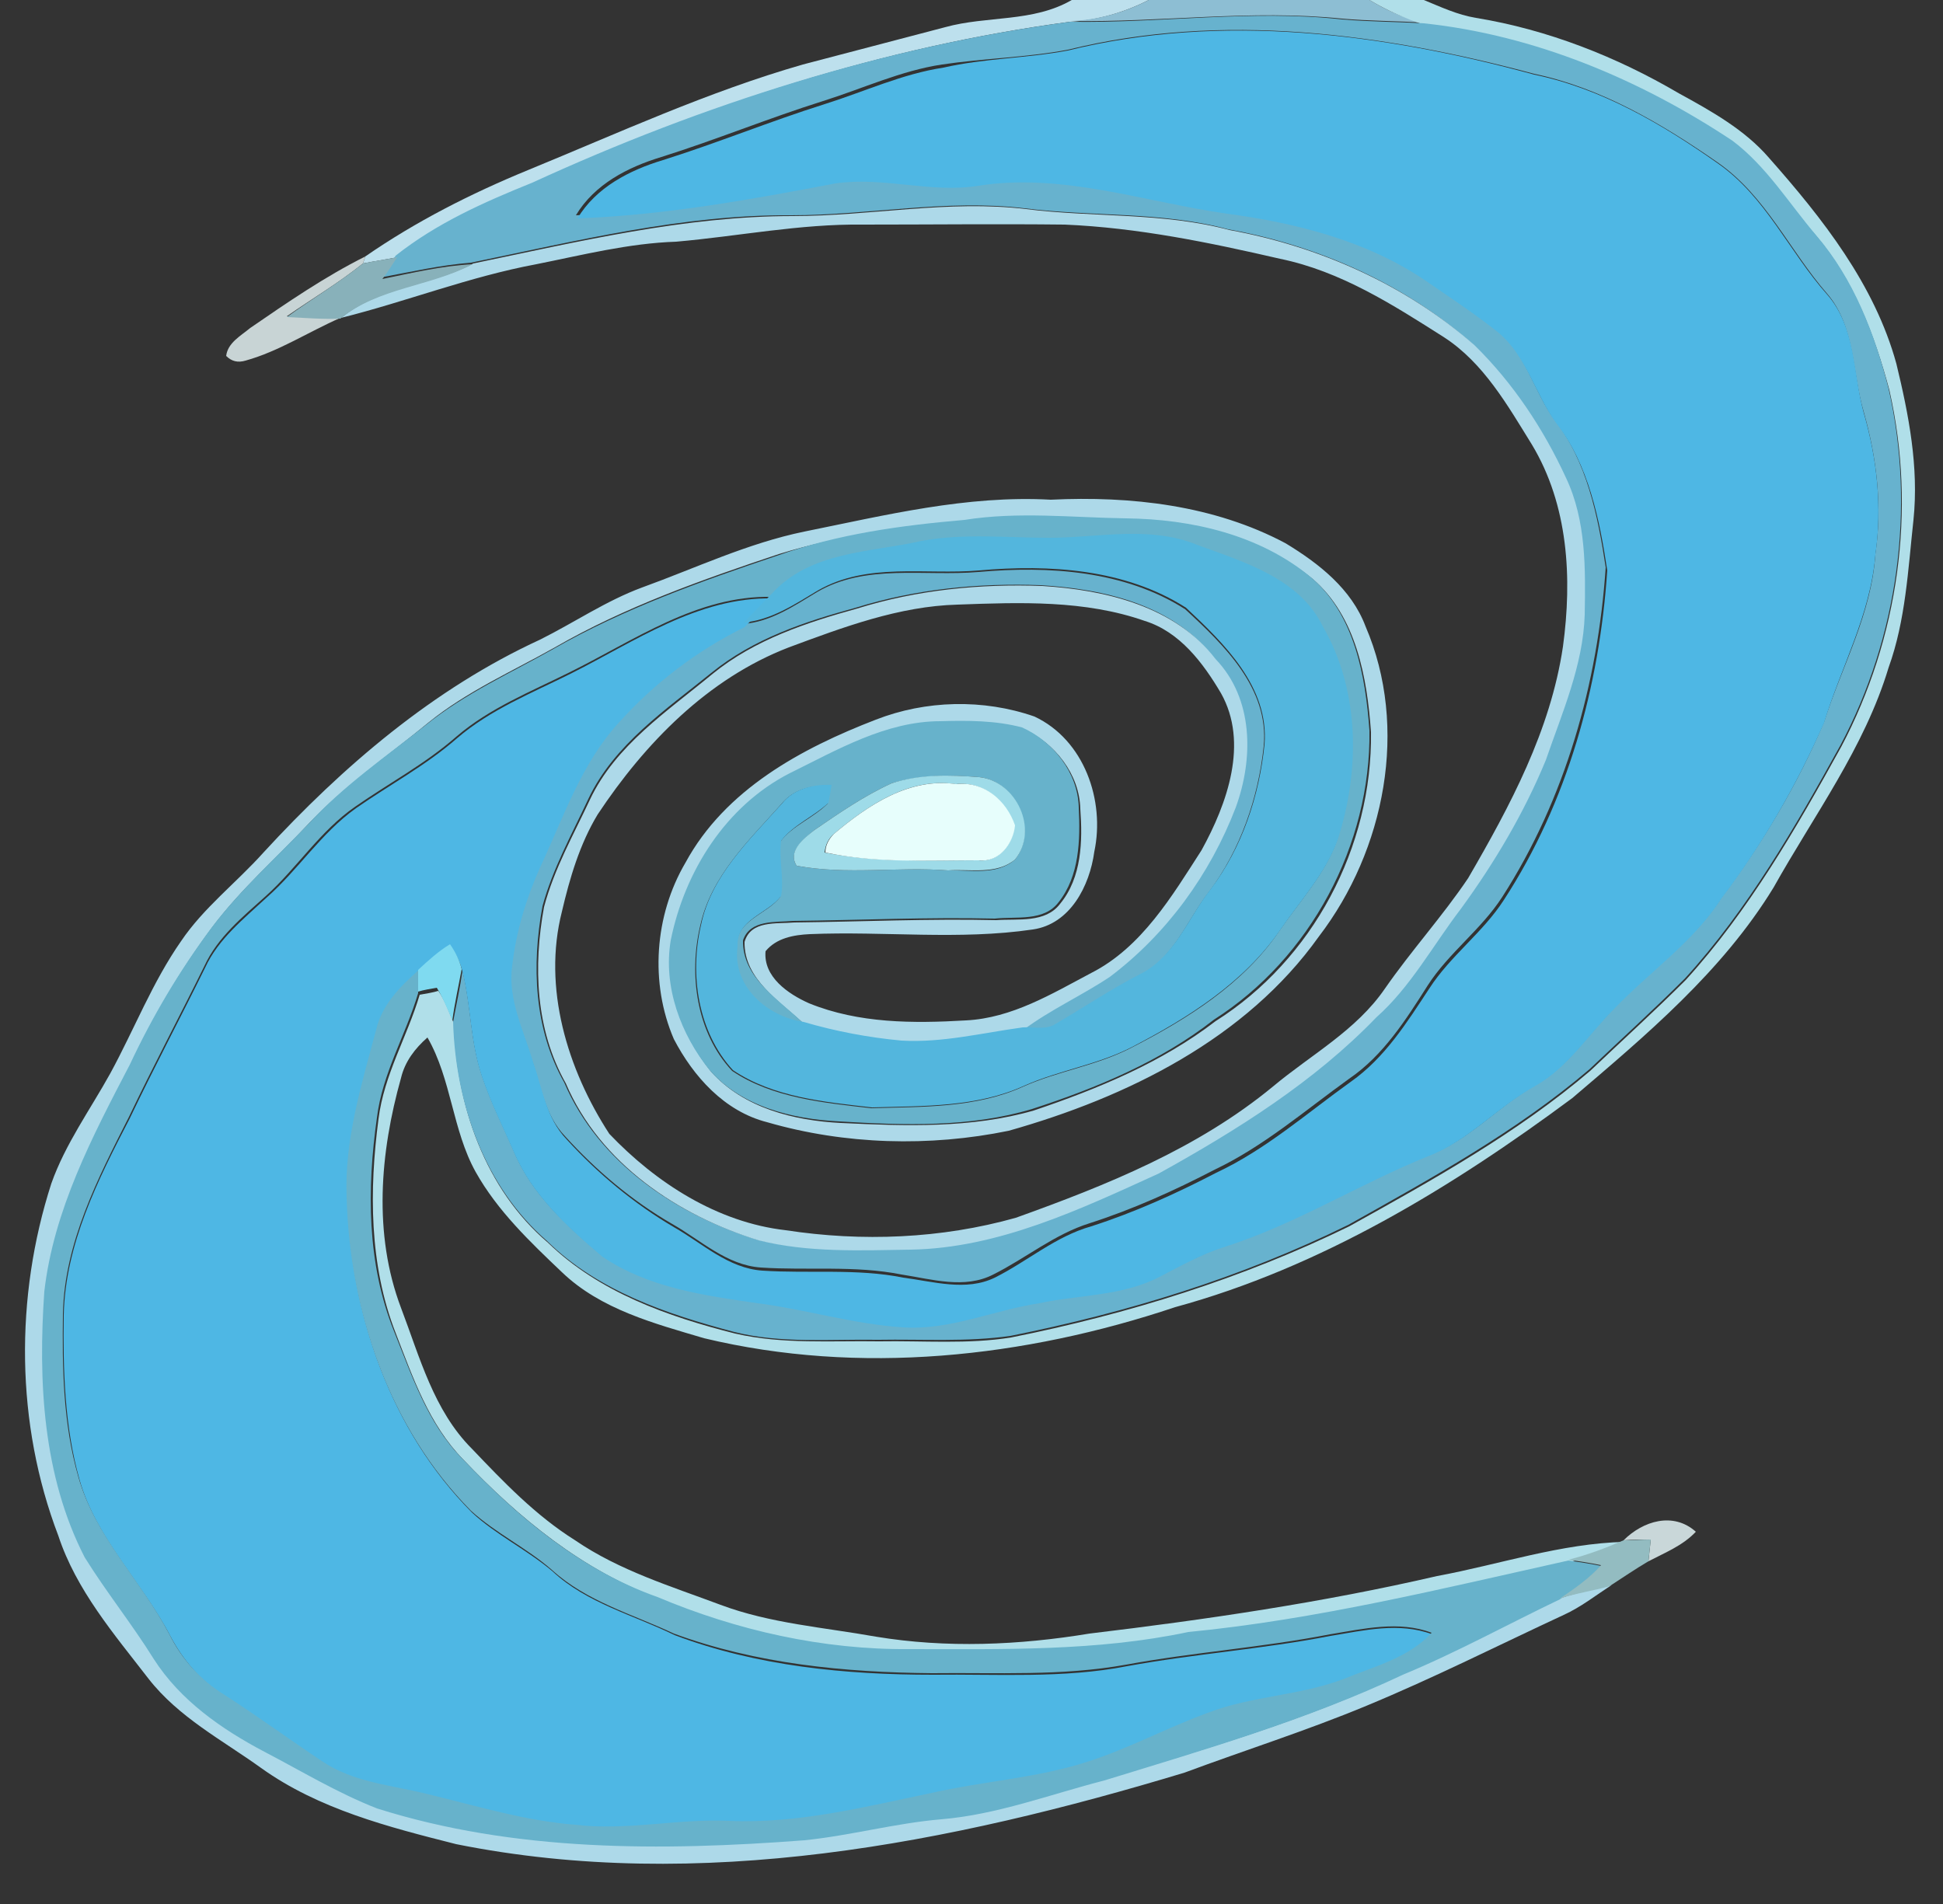 <?xml version="1.0" encoding="utf-8"?>
<!-- Generator: Adobe Illustrator 26.0.3, SVG Export Plug-In . SVG Version: 6.00 Build 0)  -->
<svg version="1.1" id="Layer_1" xmlns="http://www.w3.org/2000/svg" xmlns:xlink="http://www.w3.org/1999/xlink" x="0px" y="0px"
	 viewBox="0 0 250 245" style="enable-background:new 0 0 250 245;" xml:space="preserve">
<rect x="0" y="0" width="250" height="245" fill="#333333" stroke="none"/>
<style type="text/css">
	.st0{fill:#BDE0ED;}
	.st1{fill:#8DBED3;}
	.st2{fill:#B0DFE9;}
	.st3{fill:#67B2CE;}
	.st4{fill:#4EB7E4;}
	.st5{fill:#ADD9E9;}
	.st6{fill:#C8D4D5;}
	.st7{fill:#88B1BA;}
	.st8{fill:#67B2CB;}
	.st9{fill:#53B6DD;}
	.st10{fill:#9EDBE8;}
	.st11{fill:#E7FEFC;}
	.st12{fill:#7FDAF0;}
	.st13{fill:#C9D7D9;}
	.st14{fill:#93BCC1;}
</style>
<g id="_x23_bde0edff">
	<path class="st0" d="M137.9,0h9.9c-3.1,1.6-6.6,2.6-10.1,2.8c-24,3.2-47.2,10.7-69,20.9c-6.2,2.5-12.4,5.2-17.6,9.4
		c-1.5,0.3-2.9,0.5-4.4,0.8L47,33c6.5-4.5,13.6-8.1,20.9-11.1c11.7-4.8,23.2-10.1,35.4-13.6c6.1-1.6,12.2-3.2,18.3-4.8
		C127,2,132.9,2.9,137.9,0z"/>
</g>
<g id="_x23_8dbed3ff">
	<path class="st1" d="M147.8,0h28.4c2.2,1.3,4.5,2.4,7,2.9c-3.5-0.2-7-0.2-10.5-0.5c-11.7-1.2-23.3,0.5-35,0.3
		C141.2,2.6,144.7,1.6,147.8,0z"/>
</g>
<g id="_x23_b0dfe9ff">
	<path class="st2" d="M176.2,0h7c2.2,0.9,4.3,1.9,6.7,2.3c9.2,1.5,18.1,5,26.1,9.7c4.2,2.3,8.5,4.7,11.6,8.3
		c6.9,7.8,13.6,16.3,16.4,26.5c1.6,6.6,2.9,13.3,2.2,20.1c-0.7,6.4-1,12.9-3.2,19c-3.1,10.3-9.6,19-14.8,28.3
		c-6.6,10.8-16.4,19-25.9,27.1c-15.5,11.5-32.4,21.8-51.1,26.9c-19.4,6.5-40.6,8.8-60.6,4c-6.4-1.9-13.3-3.7-18.3-8.5
		c-4.1-3.9-8.3-7.9-11.1-12.9c-3-5.4-3.1-11.9-6.2-17.3c-1.6,1.4-2.9,3.1-3.4,5.2c-2.7,9.6-3.6,20.1,0,29.6
		c2.4,6.3,4.2,13.2,9.1,18.1c4.1,4.3,8.2,8.6,13.3,11.8c5.7,3.9,12.3,5.9,18.7,8.3c6.4,2.4,13.3,2.9,20,4.1
		c9.1,1.5,18.4,1.1,27.5-0.4c15-1.8,30-4,44.7-7.4c8.1-1.5,15.9-4.2,24.2-4.4c-2.3,1-4.7,1.9-7.1,2.6c-16.2,3.6-32.4,7.6-48.9,9.2
		c-11.8,2.5-23.9,2.2-35.9,2.2c-11.1,0.1-22.2-2.4-32.4-6.7c-9.8-3.6-18.1-10.4-25.2-17.9c-4.4-4.5-6.5-10.6-8.7-16.3
		c-3.4-8.7-3.4-18.4-2.2-27.5c0.7-5.7,3.7-10.6,5.3-16c0.6-0.1,1.8-0.3,2.4-0.5c0.9,1.3,1.4,2.8,2,4.2c0.3,10.5,4,21.3,12.1,28.2
		c6.6,6.4,15.4,9.5,24.1,11.7c6.1,1.4,12.4,0.9,18.5,1c5.7-0.1,11.4,0.4,17-0.5c15-3,29.8-7.6,43.5-14.3c10.8-6,21.6-12,31-20
		c4.1-3.9,8.3-7.7,12.3-11.7c8.1-8.9,14.2-19.5,20-30c7.4-14,9.7-30.5,6.2-45.9c-1.9-7.1-4.6-14.1-9.3-19.7
		c-3.6-4.1-6.5-8.9-10.8-12.2c-11.8-7.9-25.4-13.6-39.7-15.1C180.8,2.4,178.4,1.3,176.2,0z"/>
</g>
<g id="_x23_67b2ceff">
	<path class="st3" d="M137.7,2.8c11.7,0.2,23.4-1.6,35-0.3c3.5,0.3,7,0.3,10.5,0.5c14.2,1.5,27.8,7.2,39.7,15.1
		c4.4,3.3,7.3,8.1,10.8,12.2c4.8,5.6,7.5,12.6,9.3,19.7c3.5,15.4,1.2,32-6.2,45.9c-5.8,10.5-11.9,21.1-20,30c-4,4-8.2,7.8-12.3,11.7
		c-9.4,8-20.3,14-31,20c-13.8,6.8-28.5,11.3-43.5,14.3c-5.6,0.8-11.3,0.4-17,0.5c-6.2-0.1-12.5,0.5-18.5-1
		c-8.7-2.3-17.6-5.3-24.1-11.7c-8.1-7-11.8-17.8-12.1-28.2c0.4-2.2,0.9-4.4,1.2-6.6c1.1,4.4,1,9.1,2.5,13.5c1.1,3.3,2.7,6.5,4.1,9.7
		c2.3,5.6,6.9,9.7,11.4,13.5c5.9,4,13.1,5,20,6c6.3,0.8,12.4,2.7,18.7,3.1c6,0.4,11.7-2.2,17.5-3.1c5.2-1.1,10.7-0.9,15.5-3.4
		c2.7-1.4,5.3-2.8,8.2-3.8c9.2-2.9,17.4-8.1,26.3-11.7c5.3-1.9,9.1-6.4,13.9-9.1c4.2-2.4,6.8-6.6,10.1-9.9
		c4.5-4.8,10.2-8.6,13.8-14.2c5.3-7,9.8-14.6,13.2-22.6c2.3-7.2,6.1-13.9,6.6-21.6c0.9-6.1,0.2-12.3-1.5-18.3
		c-1.5-5.1-1.1-11-4.7-15.2c-4.8-5.5-7.9-12.6-14.1-16.9c-7.2-5-15-9.6-23.6-11.4c-19.4-5.2-40.2-8-60-3.1c-5.3,1-10.8,1.1-16.2,1.9
		c-5.3,0.8-10.2,3.1-15.3,4.7c-7,2.2-13.8,5-20.8,7.2c-4.3,1.3-8.6,3.5-11,7.5c11.2-0.4,22.3-2.3,33.2-4.5
		c6.1-0.9,12.2,1.2,18.4,0.3c10.8-1.7,21.4,2.1,32,3.6c8.9,1.1,18,3.5,25.5,8.6c3.1,2.2,6.4,4.2,9.4,6.7c3.7,3,4.7,7.9,7.4,11.6
		c4.2,5.4,5.6,12.4,6.6,19c-1,14.9-5.2,29.8-13.3,42.4c-2.7,4.2-6.9,7.2-9.6,11.4c-2.8,4.4-5.7,9-10.1,12c-5.7,4.1-11,8.7-17.3,11.7
		c-5.2,2.7-10.5,5.1-16.1,6.9c-4.5,1.4-8.2,4.5-12.4,6.6c-3.7,1.9-7.9,0.6-11.8,0c-6-1.2-12.1-0.5-18.1-0.9
		c-4.4-0.3-7.7-3.5-11.4-5.6c-5.2-3-9.8-6.9-13.8-11.3c-2.6-2.7-3.1-6.5-4.3-9.9c-1.2-4-3.3-8-2.7-12.4c0.5-4.4,1.8-8.6,3.6-12.7
		c3-6.4,5.3-13.4,10.2-18.7c4.6-5,10.1-9.2,16.1-12.2c3.6-0.3,6.5-2.3,9.5-4.1c6.3-3.7,13.8-2,20.8-2.6c9-0.8,18.8-0.2,26.6,4.8
		c5,4.6,10.8,10.2,10.1,17.6c-0.7,6.7-3,13.3-7,18.7c-2.9,3.7-4.6,8.7-9.1,10.9c-3.7,1.9-7.2,4.2-10.7,6.3c-1.3,0.9-2.9,0.4-4.3,0.5
		c3.5-2.6,7.5-4.4,11.1-6.8c7.4-5.5,13-13.2,16.2-21.8c2.2-6.3,2.3-14-2.6-19.1c-5.2-6.9-14.1-8.9-22.3-9.4
		c-8-0.3-16.1,0.5-23.8,2.9c-6.6,1.8-13.2,4-18.6,8.4c-5.8,4.7-12.5,9.2-15.8,16.2c-2.1,4.5-4.6,9-5.9,13.8
		c-1.4,7.6-1.1,15.8,2.8,22.7c4.4,10.3,14.4,17,24.8,20.2c6.4,1.6,13.1,1.3,19.6,1.2c11.3-0.2,21.8-5.2,31.9-9.8
		c10.1-5.5,19.9-11.8,28-20.1c4.5-4,7.4-9.3,10.9-14c4.3-6,8-12.3,10.9-19.1c2.1-6.1,4.8-12.2,5-18.7c0.1-5.9,0.3-12.1-2.4-17.6
		c-2.9-6.3-6.8-12.2-11.8-17.1c-8.8-7.8-19.9-12.7-31.5-14.8c-8.5-2.3-17.5-1.6-26.2-2.7c-10-1.2-20,0.9-30,0.9
		c-13.9-0.1-27.6,3.3-41.2,6.1c-3.9,0.3-7.8,1.2-11.6,1.9c0.7-0.9,1.3-1.8,1.9-2.8c5.3-4.2,11.4-6.9,17.6-9.4
		C90.5,13.4,113.8,6,137.7,2.8z"/>
</g>
<g id="_x23_4eb7e4ff">
	<path class="st4" d="M137.4,6.5c19.8-4.9,40.6-2.2,60,3.1c8.7,1.8,16.5,6.4,23.6,11.4c6.2,4.3,9.2,11.4,14.1,16.9
		c3.7,4.2,3.3,10.1,4.7,15.2c1.7,5.9,2.4,12.1,1.5,18.3c-0.6,7.6-4.4,14.4-6.6,21.6c-3.5,8-7.9,15.6-13.2,22.6
		c-3.6,5.6-9.2,9.4-13.8,14.2c-3.3,3.3-5.9,7.5-10.1,9.9c-4.9,2.7-8.6,7.1-13.9,9.1c-8.9,3.6-17.1,8.8-26.3,11.7
		c-2.8,0.9-5.5,2.4-8.2,3.8c-4.8,2.5-10.4,2.3-15.5,3.4c-5.9,0.9-11.5,3.5-17.5,3.1c-6.3-0.4-12.5-2.3-18.7-3.1c-6.9-1-14.1-2-20-6
		c-4.5-3.8-9.1-8-11.4-13.5c-1.4-3.2-3-6.4-4.1-9.7c-1.5-4.4-1.4-9-2.5-13.5c-0.3-1.2-0.8-2.2-1.5-3.2c-1.6,0.9-2.9,2-4.1,3.3
		c-2.3,2.1-4.6,4.5-5.4,7.6c-1.9,7-4,14.2-3.8,21.6c0.4,14.7,5.5,29.7,16,40.3c3.1,2.9,7.1,4.8,10.4,7.6c4.4,4.1,10.4,5.6,15.7,8.2
		c10.6,4,22,5.1,33.2,5.1c8.3-0.1,16.8,0.5,25-1.1c8.7-1.6,17.5-2.2,26.2-3.9c4.3-0.7,8.8-1.8,13.1-0.2c-3,3.2-7.3,4.4-11.2,5.9
		c-5.7,2.2-11.9,2.2-17.6,4.4c-5.2,2-10.2,4.6-15.5,6.3c-6.5,2.1-13.4,2.5-20,4c-8.6,1.7-17.2,4-26.1,3.6
		c-6.6-0.3-13.2,1.3-19.8,0.5c-6.4-0.5-12.6-2.4-18.8-3.9c-4.7-1.2-9.7-1.5-13.8-4.3c-4.2-2.8-8.3-5.8-12.5-8.5
		c-3.1-1.9-5.4-4.6-7.1-7.8c-3.6-6.9-9.6-12.6-11.7-20.2c-1.9-6.8-2.1-14-2-21.1c0.2-9.1,4.4-17.4,8.5-25.3
		c3.1-6.5,6.5-12.9,9.7-19.4c1.7-3.7,5-6.3,7.9-9c4.1-3.6,7-8.3,11.5-11.5c4.3-3,9-5.5,13-9c4.3-3.7,9.6-5.8,14.6-8.3
		c8.2-4.1,16.4-9.9,26-9.7c-1.2,1.2-2.4,2.5-3.6,3.7c-6.1,3-11.6,7.2-16.1,12.2c-4.9,5.3-7.2,12.3-10.2,18.7
		c-1.8,4-3.1,8.3-3.6,12.7c-0.6,4.3,1.5,8.3,2.7,12.4c1.2,3.4,1.7,7.2,4.3,9.9c4,4.4,8.7,8.3,13.8,11.3c3.7,2.1,7,5.3,11.4,5.6
		c6,0.4,12.2-0.3,18.1,0.9c3.9,0.5,8.1,1.8,11.8,0c4.2-2.1,7.8-5.3,12.4-6.6c5.6-1.8,10.9-4.2,16.1-6.9c6.4-3,11.7-7.7,17.3-11.7
		c4.4-3.1,7.2-7.6,10.1-12c2.7-4.2,6.9-7.2,9.6-11.4c8.2-12.6,12.3-27.5,13.3-42.4c-1-6.6-2.4-13.6-6.6-19
		c-2.7-3.7-3.8-8.6-7.4-11.6c-3-2.4-6.2-4.5-9.4-6.7c-7.5-5.1-16.6-7.4-25.5-8.6c-10.6-1.5-21.2-5.3-32-3.6
		c-6.1,1-12.2-1.2-18.4-0.3c-11,2.1-22.1,4.1-33.2,4.5c2.4-4,6.7-6.2,11-7.5c7-2.2,13.8-5,20.8-7.2c5.1-1.6,10-3.9,15.3-4.7
		C126.6,7.5,132.1,7.5,137.4,6.5z"/>
</g>
<g id="_x23_add9e9ff">
	<path class="st5" d="M102,27.8c10,0,20-2.1,30-0.9c8.7,1.1,17.6,0.4,26.2,2.7c11.5,2.1,22.6,7,31.5,14.8c5,4.9,8.9,10.8,11.8,17.1
		c2.6,5.5,2.5,11.7,2.4,17.6c-0.2,6.5-2.9,12.6-5,18.7c-2.8,6.8-6.6,13.2-10.9,19.1c-3.6,4.7-6.5,10.1-10.9,14
		c-8,8.3-17.9,14.5-28,20.1c-10.1,4.6-20.6,9.6-31.9,9.8c-6.5,0.1-13.2,0.4-19.6-1.2c-10.4-3.2-20.4-9.9-24.8-20.2
		c-3.9-6.9-4.2-15.1-2.8-22.7c1.3-4.9,3.8-9.3,5.9-13.8c3.3-7,10-11.4,15.8-16.2c5.4-4.4,12.1-6.6,18.6-8.4
		c7.7-2.4,15.8-3.2,23.8-2.9c8.1,0.5,17.1,2.6,22.3,9.4c4.9,5.1,4.9,12.8,2.6,19.1c-3.3,8.6-8.9,16.3-16.2,21.8
		c-3.6,2.4-7.6,4.2-11.1,6.8c-5.2,0.7-10.4,2-15.6,1.7c-4.3-0.3-8.5-1.2-12.6-2.4c-3.1-2.9-7.8-5.8-7.7-10.6
		c0.8-2.8,4.1-2.3,6.4-2.5c8.7-0.1,17.3-0.5,26-0.3c2.8-0.2,6.3,0.4,8.2-2.1c2.8-3.4,2.9-8.1,2.6-12.2c-0.1-4.5-3.3-8.5-7.3-10.3
		c-3.4-1-7-0.9-10.5-0.8c-7,0.1-13.3,3.7-19.4,6.7c-8.2,4.2-13.5,12.7-15.3,21.5c-1,6,1.3,12.1,5,16.7c4.2,4.7,10.7,6.3,16.7,6.6
		c8.3,0.4,16.8,0.7,24.8-1.6c8.3-2.8,16.5-6.2,23.4-11.5c12.5-7.9,20.2-22.4,20-37.2c-0.5-7-1.9-14.9-7.5-19.7
		c-6.6-5.4-15.4-7.4-23.8-7.6c-6.9-0.1-13.9-0.8-20.8,0.2c-8.2,0.7-16.3,1.8-24.1,4.2c-9.9,3.3-19.8,6.8-28.8,12
		c-5.5,3.1-11.4,5.7-16.3,9.7c-5.1,4.2-10.6,8-15.2,12.8c-4.2,4.5-8.8,8.5-12.5,13.4c-4.1,5.5-7.6,11.4-10.5,17.6
		c-4.8,9.2-9.8,18.7-11,29.2c-0.8,11.6-0.3,23.8,5.2,34.2c2.8,4.4,6.1,8.6,8.9,13.1c3.4,5.4,8.7,9,14.2,11.9
		c4.8,2.5,9.4,5.3,14.5,7.3c17.7,5.6,36.6,5.5,55,4.1c5.9-0.6,11.7-2.2,17.6-2.7c7.2-0.6,14-3.2,21-5c13-3.9,26.1-7.7,38.4-13.6
		c6.9-2.9,13.4-6.5,20.2-9.7c2.1-0.7,4.3-1.1,6.4-1.6c-2,1.3-3.9,2.8-6.1,3.8c-8.4,3.9-16.7,8.1-25.4,11.7
		c-7.7,3.2-15.6,5.7-23.4,8.6c-30.1,9.1-62.3,15.5-93.7,9.2c-8.7-2.2-17.7-4.5-25.1-9.8c-5-3.6-10.6-6.5-14.5-11.5
		c-4.4-5.7-9.3-11.4-11.6-18.4c-5.5-14.4-5.6-30.7-0.9-45.3c1.8-5.1,5-9.5,7.6-14.2c3.1-5.7,5.4-11.7,9.1-17
		c2.9-4.3,7.1-7.5,10.6-11.4c10.2-11.1,21.9-21.1,35.6-27.4c4.4-2.2,8.5-5,13.1-6.7c6.9-2.5,13.6-5.7,20.9-7.2
		c10.4-2.1,20.9-4.7,31.7-4.1c10.3-0.5,21,0.7,30.2,5.6c4.3,2.6,8.5,5.9,10.3,10.7c5.6,13,2.5,28.8-6,39.9
		c-9.4,13.2-24.7,20.7-39.9,25c-10.2,2.1-21.1,1.8-31.1-1.1c-5.5-1.4-9.5-5.9-12-10.7c-3.1-7.2-2.5-15.9,1.5-22.7
		c5.1-9.4,14.9-14.7,24.5-18.4c6.4-2.5,13.8-2.7,20.4-0.4c6.4,3,9.1,10.8,7.7,17.4c-0.6,4.4-3.1,9.3-7.9,10
		c-9.5,1.4-19.1,0.2-28.7,0.6c-2.1,0.1-4.3,0.5-5.7,2.2c-0.3,3.3,2.9,5.5,5.6,6.7c6.4,2.6,13.4,2.6,20.2,2.2
		c5.9-0.3,11-3.4,16.1-6.1c6.5-3.3,10.4-9.9,14.2-15.8c3.3-6,6.1-13.8,2.5-20.2c-2.3-3.9-5.3-7.9-9.8-9.3c-7.7-2.7-16-2.4-24.1-2.1
		c-7.5,0.2-14.7,2.9-21.7,5.5c-10.4,4-18.5,12.3-24.6,21.5c-2.3,3.8-3.6,8.2-4.6,12.5c-2.5,9.8,0.7,20.3,6.1,28.6
		c6,6.3,13.9,11.4,22.7,12.4c9.8,1.5,20,1.1,29.6-1.6c11.7-4.2,23.4-8.9,33.1-16.9c4.9-4.1,10.7-7.2,14.4-12.6
		c3.4-4.9,7.4-9.3,10.7-14.2c5.4-9.3,10.6-19,12.2-29.8c1.2-8.8,0.7-18.2-4-26c-3.1-5-6.2-10.5-11.3-13.8
		c-6.6-4.2-13.3-8.5-21.1-10.1c-9.1-2.1-18.3-4-27.7-4.4c-8.7-0.1-17.3,0-26,0c-8.1-0.1-16,1.5-24,2.2C80.9,31.3,75,32.8,69,34
		c-8.6,1.6-16.7,4.8-25.1,6.9c4.8-4,11.5-4.1,17-7C74.4,31.1,88.1,27.8,102,27.8z"/>
</g>
<g id="_x23_c8d4d5ff">
	<path class="st6" d="M32.2,42.2C37,38.9,41.8,35.6,47,33l-0.3,0.9c-3.1,2.5-6.5,4.5-9.8,6.8c2.3,0.1,4.6,0.3,6.9,0.2
		c-4.1,1.8-7.9,4.3-12.2,5.5c-1,0.3-1.8,0.1-2.5-0.6C29.3,44.1,31,43.2,32.2,42.2z"/>
</g>
<g id="_x23_88b1baff">
	<path class="st7" d="M46.7,33.9c1.4-0.3,2.9-0.5,4.4-0.8c-0.6,0.9-1.2,1.9-1.9,2.8c3.9-0.8,7.7-1.7,11.6-1.9c-5.5,2.9-12.1,3-17,7
		c-2.3,0.1-4.6-0.1-6.9-0.2C40.2,38.4,43.6,36.4,46.7,33.9z"/>
</g>
<g id="_x23_67b2cbff">
	<path class="st8" d="M124.1,66.9c6.9-1.1,13.9-0.3,20.8-0.2c8.4,0.1,17.2,2.1,23.8,7.6c5.6,4.8,7,12.7,7.5,19.7
		c0.2,14.7-7.6,29.3-20,37.2c-6.9,5.4-15.1,8.8-23.4,11.5c-8,2.4-16.5,2.1-24.8,1.6c-6.1-0.3-12.6-1.9-16.7-6.6
		c-3.7-4.6-6-10.7-5-16.7c1.8-8.9,7.1-17.3,15.3-21.5c6.1-3,12.4-6.7,19.4-6.7c3.5-0.1,7.1-0.1,10.5,0.8c4,1.8,7.2,5.8,7.3,10.3
		c0.2,4.2,0.1,8.8-2.6,12.2c-1.9,2.5-5.4,1.8-8.2,2.1c-8.7-0.2-17.3,0.2-26,0.3c-2.2,0.2-5.5-0.2-6.4,2.5c-0.1,4.8,4.6,7.6,7.7,10.6
		c-4.7-0.7-9.1-4.6-8.5-9.7c-0.2-3.5,3.9-4.2,5.6-6.5c0.3-2.4-0.4-4.8,0-7.1c1.6-2.1,4.2-3,6.1-4.9c0.1-0.6,0.3-1.8,0.4-2.3
		c-2.4-0.1-4.8,0.4-6.4,2.4c-4.1,4.6-9,9.2-10.4,15.6c-1.5,6.3-0.5,13.8,4.1,18.7c5.2,3.5,11.8,4.1,17.9,4.8
		c6.6-0.2,13.5,0,19.6-2.8c4.5-2,9.5-2.7,13.9-5c7.2-3.7,14.4-8.2,19-15c2.6-3.8,5.8-7.2,7.4-11.6c2.9-9,2.9-19.2-1.9-27.5
		c-3-6.3-10.2-8.3-16.2-10.5c-6.1-2.4-12.7-0.9-19-0.9c-5.4,0-11-0.6-16.3,0.7c-6.7,1.5-14.4,1.4-19.3,6.8c-9.6-0.2-17.7,5.6-26,9.7
		c-5,2.5-10.3,4.6-14.6,8.3c-4,3.5-8.7,6-13,9c-4.5,3.1-7.5,7.9-11.5,11.5c-3,2.7-6.2,5.3-7.9,9c-3.2,6.5-6.6,12.9-9.7,19.4
		c-4,7.9-8.3,16.2-8.5,25.3c-0.1,7,0,14.2,2,21.1c2.2,7.7,8.1,13.3,11.7,20.2c1.6,3.2,4,5.9,7.1,7.8c4.2,2.7,8.3,5.7,12.5,8.5
		c4.1,2.8,9.1,3.1,13.8,4.3c6.2,1.5,12.4,3.4,18.8,3.9c6.6,0.8,13.2-0.8,19.8-0.5c8.8,0.4,17.5-1.8,26.1-3.6c6.6-1.5,13.5-1.9,20-4
		c5.3-1.7,10.3-4.4,15.5-6.3c5.7-2.2,11.9-2.2,17.6-4.4c3.9-1.6,8.3-2.7,11.2-5.9c-4.2-1.6-8.8-0.5-13.1,0.2
		c-8.7,1.7-17.5,2.3-26.2,3.9c-8.3,1.5-16.7,1-25,1.1c-11.2-0.1-22.6-1.2-33.2-5.1c-5.3-2.5-11.2-4.1-15.7-8.2
		c-3.2-2.8-7.2-4.7-10.4-7.6c-10.5-10.6-15.6-25.6-16-40.3c-0.3-7.4,1.9-14.5,3.8-21.6c0.7-3.1,3-5.5,5.4-7.6c0,0.7,0,2.1,0,2.9
		c-1.6,5.4-4.6,10.3-5.3,16c-1.3,9.2-1.3,18.8,2.2,27.5c2.3,5.7,4.3,11.8,8.7,16.3c7.1,7.5,15.3,14.4,25.2,17.9
		c10.2,4.3,21.3,6.8,32.4,6.7c12,0,24.1,0.3,35.9-2.2c16.5-1.6,32.7-5.6,48.9-9.2c1.4,0.2,2.8,0.4,4.2,0.7c-1.5,1.7-3.4,3-5.3,4.3
		c-6.7,3.2-13.2,6.8-20.2,9.7c-12.3,5.8-25.4,9.6-38.4,13.6c-7,1.8-13.8,4.4-21,5c-5.9,0.5-11.7,2.1-17.6,2.7
		c-18.4,1.4-37.3,1.5-55-4.1c-5.1-2-9.7-4.8-14.5-7.3c-5.5-2.9-10.8-6.6-14.2-11.9c-2.8-4.5-6.1-8.6-8.9-13.1
		c-5.4-10.5-6-22.7-5.2-34.2c1.2-10.5,6.2-20,11-29.2c2.9-6.2,6.4-12.1,10.5-17.6c3.7-4.9,8.3-9,12.5-13.4c4.5-4.9,10-8.7,15.2-12.8
		c5-4,10.8-6.6,16.3-9.7c9.1-5.2,19-8.7,28.8-12C107.8,68.7,116,67.6,124.1,66.9 M114.7,100.8c-3.5,1.6-6.7,3.8-9.9,6
		c-1.3,1.1-3.5,2.7-2.3,4.6c6.4,1.2,13,0.1,19.5,0.6c2.8-0.1,6.2,0.7,8.6-1.4c3-3.8,0.1-10.1-4.6-10.6
		C122.2,99.7,118.3,99.7,114.7,100.8z"/>
</g>
<g id="_x23_53b6ddff">
	<path class="st9" d="M135,69.2c6.3,0,12.9-1.6,19,0.9c6,2.2,13.2,4.3,16.2,10.5c4.8,8.3,4.8,18.6,1.9,27.5
		c-1.6,4.4-4.8,7.8-7.4,11.6c-4.7,6.8-11.9,11.3-19,15c-4.4,2.3-9.4,3-13.9,5c-6.1,2.8-13,2.6-19.6,2.8c-6.1-0.7-12.7-1.3-17.9-4.8
		c-4.5-4.9-5.6-12.3-4.1-18.7c1.3-6.3,6.2-10.9,10.4-15.6c1.5-1.9,4-2.5,6.4-2.4c-0.1,0.6-0.3,1.8-0.4,2.3c-1.9,1.8-4.5,2.8-6.1,4.9
		c-0.3,2.4,0.4,4.8,0,7.1c-1.7,2.3-5.8,3-5.6,6.5c-0.7,5.1,3.8,9,8.5,9.7c4.1,1.2,8.3,2,12.6,2.4c5.3,0.3,10.4-1,15.6-1.7
		c1.4-0.1,3,0.4,4.3-0.5c3.6-2.1,7-4.4,10.7-6.3c4.5-2.2,6.2-7.2,9.1-10.9c4.1-5.4,6.3-12,7-18.7c0.6-7.4-5.2-13-10.1-17.6
		c-7.8-5-17.6-5.6-26.6-4.8c-6.9,0.6-14.4-1.1-20.8,2.6c-3,1.8-6,3.8-9.5,4.1c1.2-1.2,2.4-2.5,3.6-3.7c5-5.5,12.7-5.3,19.3-6.8
		C124,68.6,129.6,69.2,135,69.2z"/>
</g>
<g id="_x23_9edbe8ff">
	<path class="st10" d="M114.7,100.8c3.6-1.2,7.5-1.1,11.3-0.8c4.8,0.5,7.7,6.8,4.6,10.6c-2.4,2-5.8,1.2-8.6,1.4
		c-6.5-0.5-13.1,0.6-19.5-0.6c-1.2-1.9,0.9-3.5,2.3-4.6C108,104.6,111.2,102.4,114.7,100.8 M107.3,107.3c-0.7,0.6-1.1,1.4-1.2,2.4
		c6.5,1.3,13.2,1,19.8,1c2.6,0.3,4.5-2.2,4.6-4.5c-1.1-3.2-4-5.7-7.5-5.3C117,100,111.7,103.6,107.3,107.3z"/>
</g>
<g id="_x23_e7fefcff">
	<path class="st11" d="M107.3,107.3c4.4-3.7,9.7-7.3,15.8-6.4c3.5-0.4,6.4,2.1,7.5,5.3c-0.2,2.3-2,4.8-4.6,4.5
		c-6.6,0-13.3,0.4-19.8-1C106.2,108.8,106.6,108,107.3,107.3z"/>
</g>
<g id="_x23_7fdaf0ff">
	<path class="st12" d="M53.8,124.8c1.3-1.2,2.6-2.4,4.1-3.3c0.7,1,1.2,2,1.5,3.2c-0.4,2.2-0.9,4.4-1.2,6.6c-0.6-1.4-1.2-2.9-2-4.2
		c-0.6,0.1-1.8,0.3-2.4,0.5C53.8,127,53.8,125.6,53.8,124.8z"/>
</g>
<g id="_x23_c9d7d9ff">
	<path class="st13" d="M208.9,198.2c2.5-2.5,6.4-3.7,9.3-1.1c-1.7,1.8-4,2.7-6.1,3.8c0.1-0.9,0.2-1.9,0.3-2.8
		C211.2,198.1,210.1,198.1,208.9,198.2z"/>
</g>
<g id="_x23_93bcc1ff">
	<path class="st14" d="M208.9,198.2c1.2,0,2.3-0.1,3.5-0.1c-0.1,0.9-0.2,1.9-0.3,2.8c-1.7,1-3.3,2.1-5,3.2c-2.1,0.6-4.3,0.9-6.4,1.6
		c1.9-1.3,3.8-2.6,5.3-4.3c-1.4-0.3-2.8-0.5-4.2-0.7C204.2,200.1,206.6,199.2,208.9,198.2z"/>
</g>
</svg>
